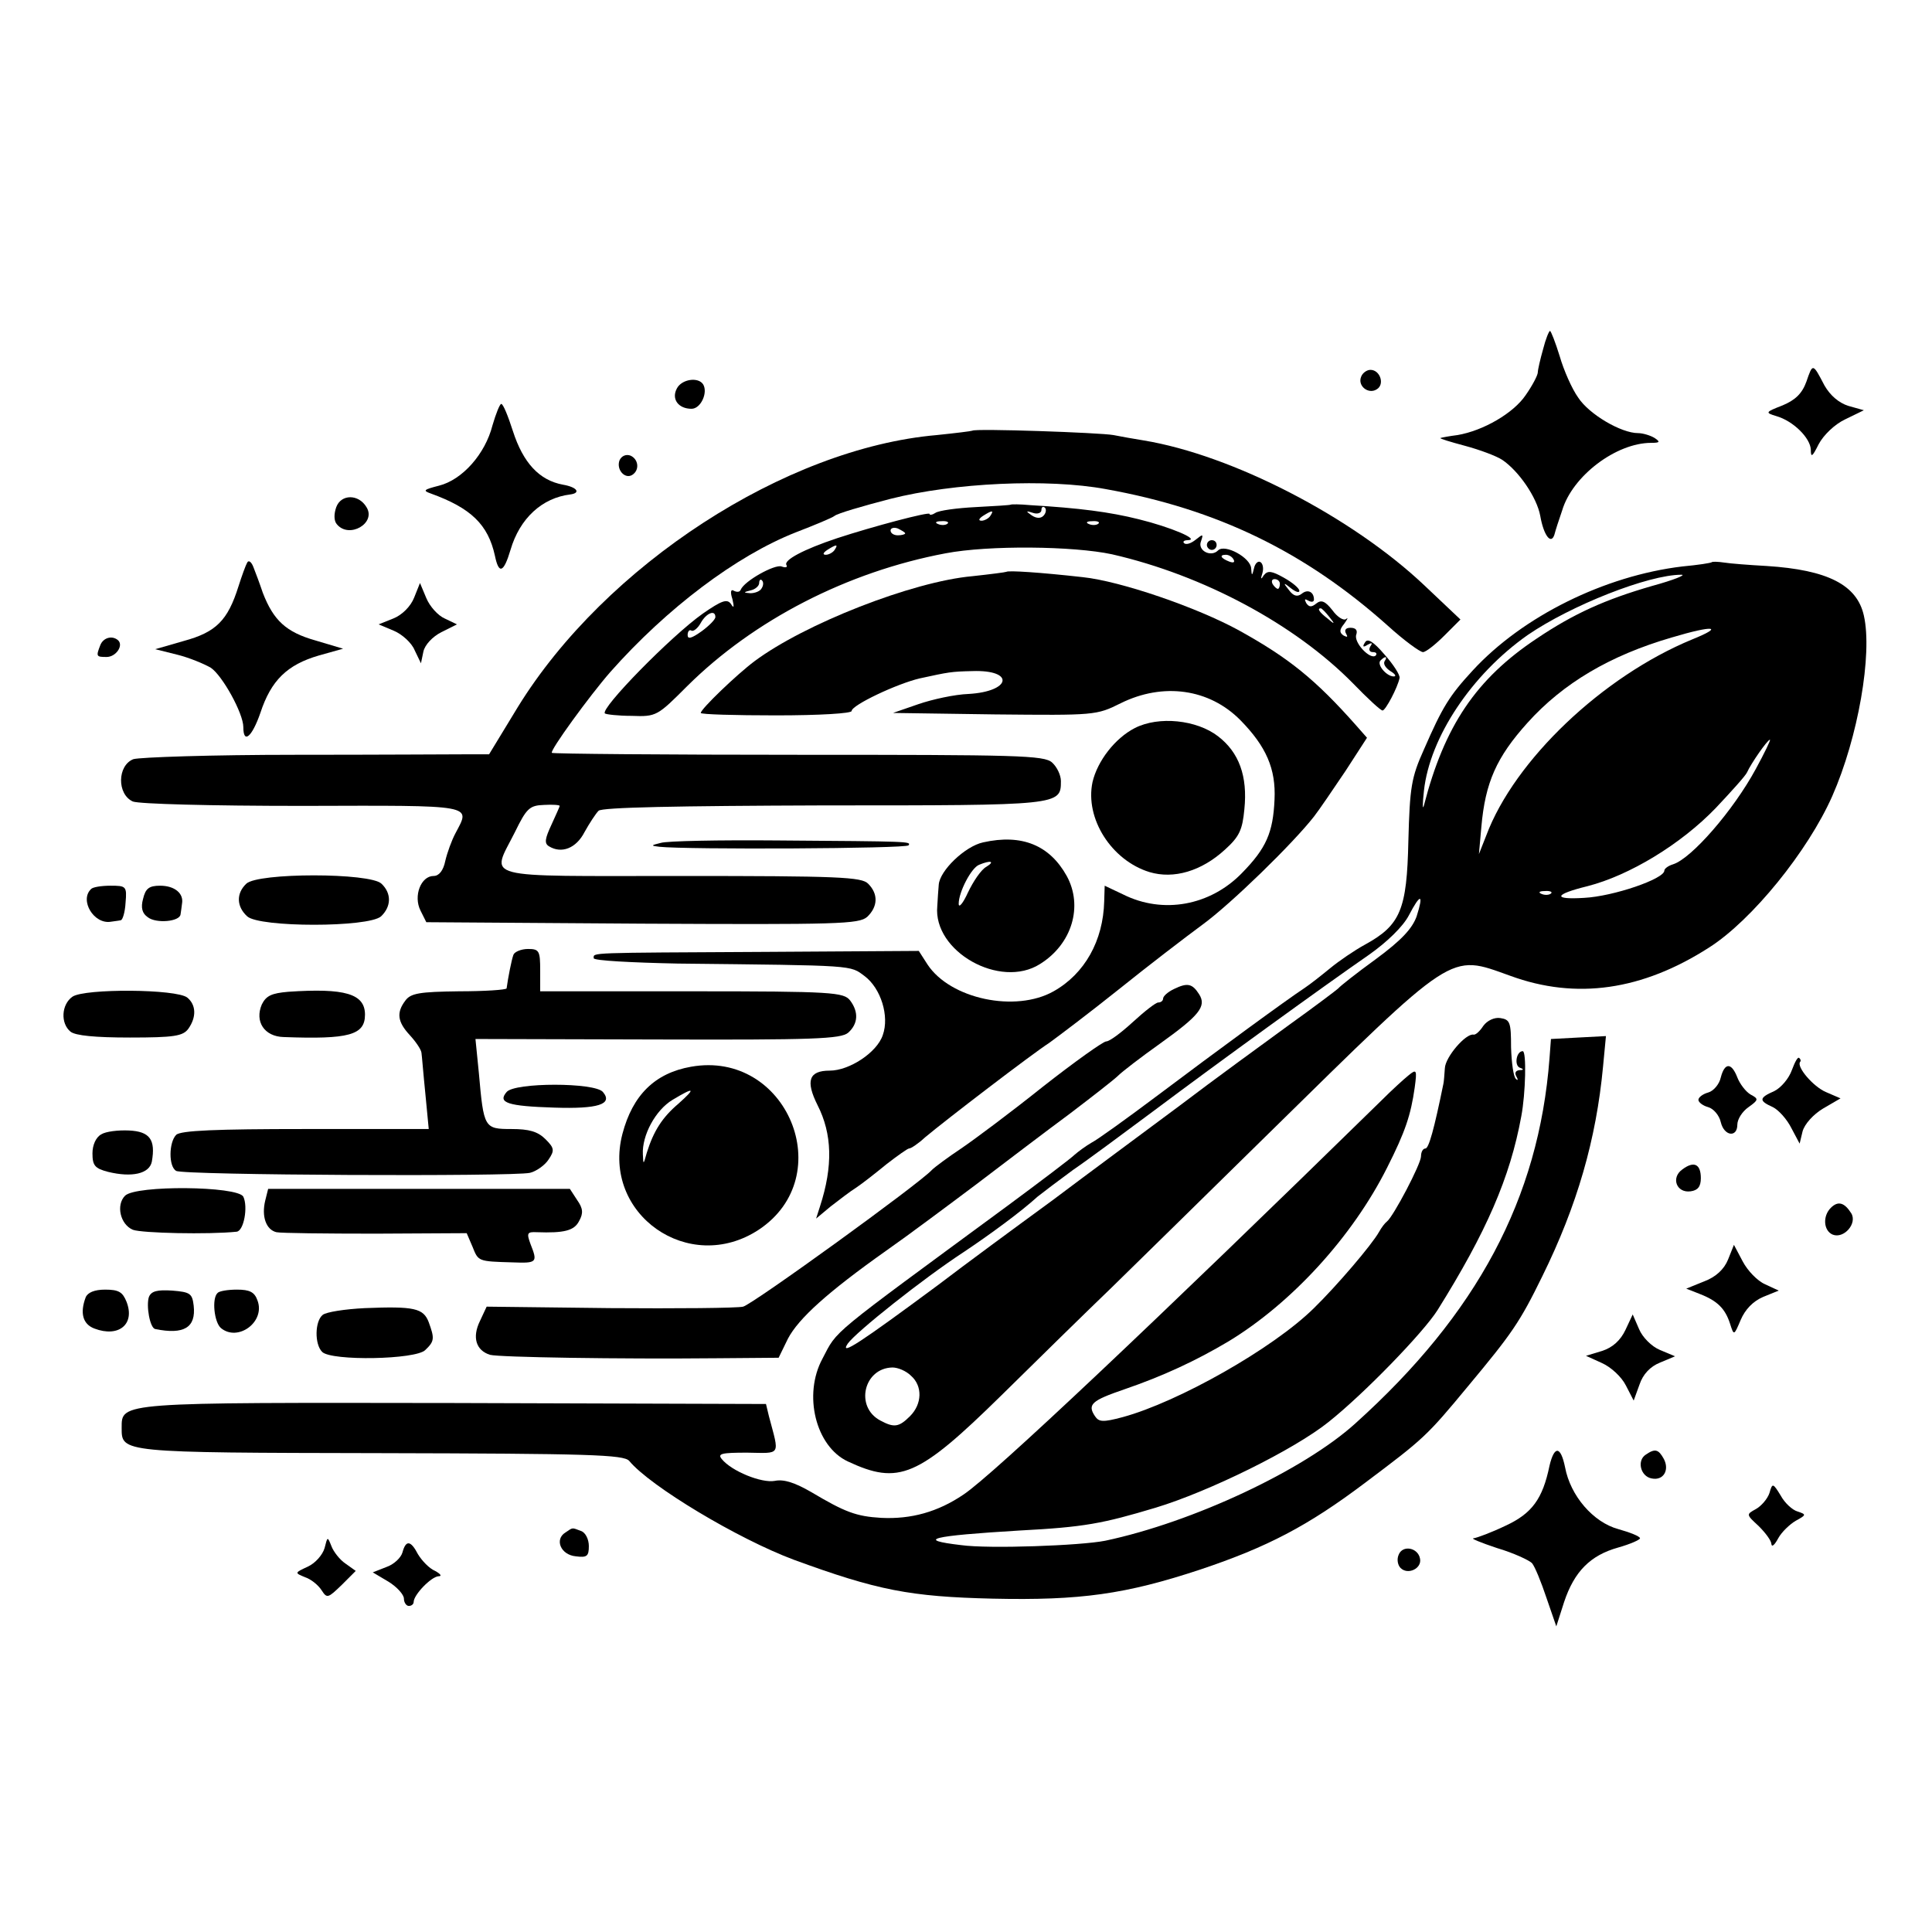 <?xml version="1.0" standalone="no"?>
<!DOCTYPE svg PUBLIC "-//W3C//DTD SVG 20010904//EN"
 "http://www.w3.org/TR/2001/REC-SVG-20010904/DTD/svg10.dtd">
<svg version="1.0" xmlns="http://www.w3.org/2000/svg"
 width="397pt" height="397pt" viewBox="0 0 397 397"
 preserveAspectRatio="xMidYMid meet">
<g transform="translate(0,397) scale(0.1,-0.1)"
fill="#000000" stroke="none">
<path d="M3171 3253 c-6 -21 -11 -43 -11 -48 0 -6 -11 -27 -25 -47 -25 -37
-87 -73 -140 -82 -16 -2 -32 -5 -35 -6 -3 -1 20 -8 50 -16 30 -8 65 -21 77
-29 34 -23 71 -77 78 -115 7 -40 22 -60 29 -39 2 8 9 30 16 50 21 71 111 139
183 139 18 0 19 2 7 10 -8 5 -24 10 -34 10 -35 0 -101 39 -123 73 -13 18 -30
57 -38 85 -9 29 -18 52 -20 52 -2 0 -9 -17 -14 -37z"/>
<path d="M3712 3186 c-9 -25 -23 -38 -49 -49 -36 -14 -36 -15 -13 -22 35 -10
70 -45 71 -69 0 -17 3 -15 16 11 10 19 33 41 54 51 l39 19 -32 9 c-19 6 -37
21 -49 42 -24 46 -24 46 -37 8z"/>
<path d="M2797 3196 c-8 -19 15 -37 32 -26 17 10 7 40 -13 40 -7 0 -16 -6 -19
-14z"/>
<path d="M1391 3172 c-12 -22 3 -42 30 -42 19 0 34 33 24 50 -10 16 -44 11
-54 -8z"/>
<path d="M1012 3096 c-15 -59 -62 -112 -110 -124 -31 -8 -34 -10 -17 -16 83
-30 118 -64 132 -128 8 -39 18 -35 32 12 19 65 65 107 123 114 22 3 14 15 -15
20 -49 9 -82 45 -103 110 -10 31 -20 56 -24 56 -3 0 -11 -20 -18 -44z"/>
<path d="M1998 3085 c-2 -1 -34 -5 -73 -9 -311 -27 -681 -267 -861 -559 l-59
-97 -45 0 c-25 0 -184 -1 -354 -1 -170 0 -319 -5 -332 -9 -33 -13 -34 -72 -1
-87 13 -5 157 -9 349 -9 358 1 345 3 314 -56 -8 -15 -17 -40 -21 -57 -4 -20
-13 -31 -24 -31 -26 0 -42 -41 -27 -71 l12 -24 443 -3 c403 -2 446 -1 463 14
22 21 23 47 2 68 -13 14 -62 16 -385 16 -420 0 -390 -8 -341 90 24 49 30 55
60 56 17 1 32 0 32 -2 0 -2 -8 -19 -17 -39 -13 -28 -15 -38 -5 -44 26 -16 56
-4 73 29 10 18 23 38 29 44 7 7 160 10 464 11 485 0 486 0 486 50 0 12 -8 29
-18 38 -16 15 -71 16 -521 16 -277 0 -505 2 -507 4 -5 4 78 118 120 166 116
131 259 239 381 287 39 15 75 30 80 34 6 5 57 20 115 35 130 33 323 42 442 20
229 -41 410 -129 580 -281 33 -30 66 -54 72 -54 6 0 26 16 44 34 l33 33 -74
70 c-149 141 -395 268 -577 298 -19 3 -47 8 -62 11 -27 5 -285 14 -290 9z"/>
<path d="M1273 3024 c-7 -19 11 -39 26 -30 16 10 13 33 -4 40 -9 3 -18 -1 -22
-10z"/>
<path d="M691 2928 c-5 -14 -5 -28 1 -35 25 -31 82 2 61 35 -16 27 -52 27 -62
0z"/>
<path d="M2077 2933 c-1 -1 -34 -3 -72 -5 -39 -2 -76 -7 -83 -12 -6 -4 -12 -5
-12 -2 0 5 -117 -26 -190 -50 -69 -23 -110 -45 -104 -55 3 -5 -2 -6 -10 -3
-14 5 -77 -30 -84 -48 -2 -5 -8 -5 -14 -2 -6 4 -8 -2 -3 -17 4 -17 3 -20 -3
-10 -8 11 -19 7 -58 -20 -65 -46 -211 -195 -201 -205 2 -2 27 -5 55 -5 51 -2
53 0 114 61 137 136 329 235 531 273 89 17 263 15 342 -2 188 -43 376 -144
495 -265 30 -31 57 -56 61 -56 6 0 31 47 35 67 1 6 -13 28 -31 48 -23 27 -35
34 -40 25 -6 -9 -4 -11 5 -5 9 5 11 4 6 -3 -4 -7 -2 -12 5 -12 7 0 9 -3 6 -7
-11 -10 -46 27 -40 43 3 9 -1 14 -12 14 -10 0 -13 -5 -9 -12 4 -7 3 -8 -5 -4
-9 6 -9 12 1 24 7 10 9 14 4 10 -5 -4 -18 4 -28 18 -15 19 -23 22 -33 14 -10
-8 -15 -8 -21 1 -4 8 -3 9 4 5 7 -4 12 -3 12 2 0 16 -13 22 -25 12 -9 -7 -17
-5 -26 7 -13 16 -12 17 4 4 9 -7 17 -10 17 -5 0 5 -14 17 -32 27 -25 14 -33
15 -41 5 -6 -10 -7 -8 -3 4 3 10 1 20 -4 23 -5 3 -11 -3 -13 -12 -4 -17 -5
-17 -6 -1 -1 22 -54 51 -68 37 -15 -15 -43 0 -35 19 5 15 4 15 -11 3 -10 -8
-20 -11 -24 -7 -3 3 0 6 8 6 26 1 -36 27 -101 43 -60 15 -122 23 -223 29 -21
2 -39 2 -40 1z m67 -23 c-6 -6 -15 -5 -24 1 -13 9 -12 10 3 5 9 -3 17 0 17 6
0 6 3 8 7 5 4 -4 2 -12 -3 -17z m-109 0 c-3 -5 -12 -10 -18 -10 -7 0 -6 4 3
10 19 12 23 12 15 0z m-88 -16 c-3 -3 -12 -4 -19 -1 -8 3 -5 6 6 6 11 1 17 -2
13 -5z m310 0 c-3 -3 -12 -4 -19 -1 -8 3 -5 6 6 6 11 1 17 -2 13 -5z m-397
-20 c0 -2 -7 -4 -15 -4 -8 0 -15 4 -15 10 0 5 7 7 15 4 8 -4 15 -8 15 -10z
m-145 -34 c-3 -5 -12 -10 -18 -10 -7 0 -6 4 3 10 19 12 23 12 15 0z m820 -20
c3 -6 -1 -7 -9 -4 -18 7 -21 14 -7 14 6 0 13 -4 16 -10z m-970 -59 c-3 -6 -14
-10 -23 -10 -15 1 -15 2 1 6 9 2 17 9 17 15 0 6 3 9 6 5 3 -3 3 -10 -1 -16z
m1065 9 c0 -5 -2 -10 -4 -10 -3 0 -8 5 -11 10 -3 6 -1 10 4 10 6 0 11 -4 11
-10z m101 -67 c13 -16 12 -17 -3 -4 -17 13 -22 21 -14 21 2 0 10 -8 17 -17z
m-1261 -1 c0 -5 -13 -18 -28 -29 -21 -15 -29 -17 -29 -8 0 8 4 12 8 9 4 -2 13
5 19 16 11 20 30 28 30 12z m1375 -91 c-3 -6 3 -14 12 -20 10 -6 13 -11 7 -11
-15 0 -36 25 -27 33 10 10 15 8 8 -2z"/>
<path d="M2480 2850 c0 -5 5 -10 10 -10 6 0 10 5 10 10 0 6 -4 10 -10 10 -5 0
-10 -4 -10 -10z"/>
<path d="M508 2814 c-3 -5 -11 -27 -18 -49 -22 -70 -46 -94 -112 -112 l-59
-17 44 -11 c25 -6 56 -19 70 -27 24 -16 67 -94 67 -122 0 -36 18 -20 35 29 22
67 55 99 120 118 l50 14 -57 17 c-60 17 -86 41 -108 98 -6 18 -15 42 -19 52
-4 11 -10 16 -13 10z"/>
<path d="M3518 2815 c-2 -2 -29 -6 -61 -9 -159 -19 -328 -102 -431 -214 -48
-52 -62 -75 -100 -162 -26 -58 -29 -77 -32 -188 -3 -141 -16 -173 -89 -213
-22 -12 -54 -34 -71 -48 -17 -14 -41 -33 -53 -41 -38 -25 -180 -129 -301 -220
-64 -48 -125 -92 -137 -98 -12 -7 -27 -18 -35 -25 -7 -7 -69 -54 -138 -105
-371 -273 -348 -253 -380 -314 -40 -74 -14 -180 52 -211 105 -49 144 -33 316
136 74 73 176 173 227 222 51 50 195 191 321 315 387 380 371 370 497 325 136
-50 272 -30 409 58 88 56 203 198 253 311 53 120 83 292 65 371 -14 63 -74 94
-200 102 -36 2 -75 5 -87 7 -13 2 -24 2 -25 1z m-123 -49 c-97 -28 -161 -57
-237 -108 -125 -83 -190 -180 -232 -343 -3 -11 -3 3 0 30 12 110 98 239 213
320 89 61 248 124 316 124 11 0 -16 -11 -60 -23z m82 -110 c-184 -76 -365
-248 -423 -403 l-15 -38 5 56 c8 91 31 143 95 214 73 81 169 138 296 175 87
26 109 23 42 -4z m131 -266 c-46 -85 -132 -184 -170 -196 -10 -3 -18 -9 -18
-13 0 -17 -105 -53 -165 -56 -65 -4 -62 7 7 24 86 22 192 86 264 161 32 34 61
66 64 73 8 18 42 67 47 67 2 0 -11 -27 -29 -60z m-421 -256 c-3 -3 -12 -4 -19
-1 -8 3 -5 6 6 6 11 1 17 -2 13 -5z m-276 -47 c-9 -25 -31 -49 -84 -88 -40
-29 -74 -56 -77 -60 -3 -3 -48 -37 -101 -75 -52 -38 -154 -112 -225 -166 -71
-53 -189 -140 -262 -195 -74 -54 -180 -132 -235 -174 -158 -117 -203 -147
-185 -120 17 24 154 133 238 188 54 36 118 83 152 114 10 8 43 33 73 55 31 21
106 77 168 123 128 96 349 256 440 319 37 26 70 58 82 81 24 46 31 45 16 -2z
m-1039 -944 c24 -21 23 -58 -2 -83 -23 -23 -33 -24 -61 -9 -53 28 -34 108 25
109 11 0 28 -7 38 -17z"/>
<path d="M2068 2795 c-2 -1 -33 -5 -70 -9 -123 -11 -345 -98 -448 -175 -36
-27 -110 -98 -110 -106 0 -3 70 -5 155 -5 89 0 155 4 155 9 0 12 93 56 140 67
60 13 64 14 108 15 88 3 80 -42 -8 -47 -28 -1 -74 -11 -103 -21 l-52 -18 209
-3 c206 -2 209 -2 259 23 87 43 182 30 246 -35 53 -54 73 -100 70 -163 -3 -68
-17 -100 -67 -151 -65 -67 -162 -85 -244 -44 l-38 18 -1 -32 c-2 -81 -40 -149
-104 -185 -78 -44 -212 -16 -259 55 l-18 28 -317 -2 c-367 -2 -351 -1 -351
-13 0 -5 78 -9 173 -11 368 -4 353 -3 384 -26 33 -25 51 -82 37 -121 -12 -36
-69 -73 -109 -73 -43 0 -50 -21 -25 -71 30 -59 32 -125 5 -208 l-8 -25 30 25
c17 13 40 31 53 39 12 8 40 30 62 48 22 17 43 32 46 32 4 0 19 10 33 23 43 36
218 170 255 194 18 13 83 62 143 110 61 49 138 108 172 133 59 43 186 167 229
222 11 14 40 57 65 94 l44 68 -22 25 c-84 95 -139 139 -240 195 -87 48 -245
102 -322 110 -89 10 -153 14 -157 11z"/>
<path d="M851 2742 c-7 -18 -25 -36 -43 -43 l-30 -12 31 -13 c17 -7 37 -25 43
-40 l13 -27 5 24 c3 14 19 31 37 40 l32 16 -25 12 c-14 6 -31 25 -38 42 l-13
31 -12 -30z"/>
<path d="M206 2644 c-9 -23 -8 -24 13 -24 19 0 35 23 24 34 -12 11 -31 6 -37
-10z"/>
<path d="M2332 2474 c-41 -21 -77 -68 -87 -111 -16 -75 39 -161 117 -185 50
-15 107 2 155 46 30 27 36 41 40 83 7 68 -11 117 -54 150 -44 34 -122 42 -171
17z"/>
<path d="M1358 2238 c-21 -5 -21 -6 -3 -8 54 -6 508 -4 512 3 5 8 5 8 -271 10
-118 1 -225 -1 -238 -5z"/>
<path d="M2020 2239 c-37 -8 -89 -58 -91 -87 -1 -9 -2 -29 -3 -44 -9 -93 129
-171 211 -119 66 41 89 119 55 181 -35 63 -92 87 -172 69z m7 -50 c-11 -6 -27
-30 -38 -53 -10 -22 -19 -33 -19 -23 0 24 26 74 42 80 24 10 33 7 15 -4z"/>
<path d="M506 2154 c-21 -20 -20 -47 2 -67 25 -23 249 -23 275 0 21 20 22 47
1 67 -23 23 -255 23 -278 0z"/>
<path d="M187 2143 c-24 -23 6 -73 41 -67 6 1 16 2 20 3 4 0 9 17 10 36 3 34
1 35 -31 35 -19 0 -37 -3 -40 -7z"/>
<path d="M294 2123 c-5 -18 -2 -30 10 -38 17 -13 65 -9 67 6 1 5 2 15 3 22 4
21 -15 37 -45 37 -23 0 -30 -6 -35 -27z"/>
<path d="M1055 2008 c-4 -11 -11 -47 -14 -69 -1 -3 -45 -6 -98 -6 -81 -1 -99
-4 -110 -19 -19 -25 -16 -44 9 -71 12 -13 23 -29 24 -36 1 -6 4 -45 8 -84 l7
-73 -254 0 c-183 0 -256 -3 -265 -12 -15 -15 -16 -65 0 -74 13 -9 692 -12 727
-4 13 3 31 16 38 27 13 19 12 24 -6 42 -16 16 -34 21 -70 21 -56 0 -57 2 -67
115 l-7 70 374 -1 c320 -1 377 1 392 14 20 18 22 42 4 66 -13 17 -36 19 -325
19 l-312 0 0 43 c0 40 -2 44 -25 44 -14 0 -28 -6 -30 -12z"/>
<path d="M2413 1938 c-13 -6 -23 -15 -23 -20 0 -4 -4 -8 -10 -8 -5 0 -28 -18
-52 -40 -24 -22 -48 -40 -55 -40 -6 0 -65 -42 -130 -93 -65 -52 -140 -108
-168 -127 -27 -18 -54 -38 -60 -44 -24 -27 -368 -276 -388 -281 -12 -3 -136
-4 -274 -3 l-253 3 -14 -30 c-16 -33 -8 -60 21 -69 19 -5 262 -9 470 -7 l123
1 19 39 c22 42 82 96 202 181 43 30 126 92 186 137 59 45 146 111 192 145 46
35 91 70 99 78 8 8 47 38 85 65 81 58 97 77 81 102 -14 22 -24 24 -51 11z"/>
<path d="M149 1922 c-23 -16 -25 -55 -4 -72 10 -8 50 -12 122 -12 91 0 109 3
120 18 17 24 16 49 -2 64 -22 18 -211 19 -236 2z"/>
<path d="M592 1932 c-34 -3 -45 -8 -54 -26 -15 -35 5 -66 45 -67 134 -5 167 4
167 46 0 43 -41 55 -158 47z"/>
<path d="M3048 1862 c-7 -11 -16 -19 -20 -18 -16 3 -58 -46 -59 -69 -1 -14 -2
-28 -3 -32 -19 -93 -30 -133 -37 -133 -5 0 -9 -7 -9 -16 0 -16 -57 -124 -70
-134 -4 -3 -11 -12 -16 -21 -15 -27 -87 -111 -134 -157 -84 -83 -279 -193
-393 -224 -41 -11 -49 -10 -57 2 -16 24 -7 32 60 55 79 27 148 59 215 99 130
79 254 215 325 356 38 75 49 109 57 165 5 37 4 39 -13 25 -10 -8 -35 -31 -54
-50 -465 -455 -801 -772 -860 -811 -53 -36 -108 -51 -169 -48 -52 3 -75 12
-144 53 -33 19 -56 27 -75 23 -27 -5 -89 20 -109 45 -9 11 0 13 52 13 71 -1
67 -8 45 75 l-6 25 -640 2 c-691 1 -684 2 -684 -51 0 -51 -4 -51 532 -52 428
-1 500 -3 511 -16 43 -52 223 -160 338 -203 172 -63 239 -76 409 -80 180 -4
273 9 427 60 137 46 220 89 338 178 121 91 126 95 212 199 90 108 106 131 152
225 72 146 111 282 125 431 l6 63 -57 -3 -56 -3 -3 -40 c-22 -288 -149 -525
-399 -750 -106 -96 -334 -203 -514 -241 -50 -10 -239 -17 -296 -9 -94 11 -63
19 120 30 133 7 170 14 280 47 109 33 284 119 355 176 73 58 195 184 224 230
100 160 149 272 172 398 9 47 11 134 3 134 -13 0 -18 -29 -6 -34 9 -3 8 -5 -1
-5 -8 -1 -10 -6 -6 -13 4 -7 3 -9 -1 -5 -5 4 -9 33 -10 65 0 51 -2 57 -22 60
-12 2 -27 -5 -35 -16z"/>
<path d="M3682 1771 c-6 -17 -22 -36 -36 -43 -32 -14 -32 -20 -3 -33 12 -6 29
-25 38 -43 l17 -32 6 25 c4 15 22 35 42 47 l36 21 -30 13 c-26 11 -61 52 -53
62 2 2 1 6 -2 8 -3 3 -9 -9 -15 -25z"/>
<path d="M1420 1778 c-74 -13 -120 -58 -141 -138 -43 -165 137 -291 280 -197
166 110 58 370 -139 335z m-26 -76 c-33 -28 -51 -56 -65 -101 -7 -25 -7 -25
-8 -3 -2 39 26 91 61 112 45 27 49 25 12 -8z"/>
<path d="M3536 1756 c-3 -14 -15 -28 -26 -31 -11 -3 -20 -10 -20 -15 0 -5 9
-12 20 -15 11 -3 23 -17 26 -31 7 -29 34 -32 34 -5 0 11 10 27 23 36 21 15 21
17 4 26 -10 6 -22 22 -27 35 -12 31 -26 31 -34 0z"/>
<path d="M1041 1726 c-19 -22 2 -29 98 -32 90 -3 121 7 100 32 -16 20 -182 20
-198 0z"/>
<path d="M208 1639 c-11 -6 -18 -22 -18 -39 0 -25 5 -31 32 -38 49 -12 85 -4
90 21 8 45 -4 62 -47 64 -22 1 -48 -2 -57 -8z"/>
<path d="M3457 1567 c-24 -17 -12 -49 17 -45 15 2 21 10 21 27 0 29 -14 36
-38 18z"/>
<path d="M257 1513 c-19 -19 -10 -59 16 -70 18 -7 156 -10 213 -4 15 1 24 51
14 72 -12 22 -221 24 -243 2z"/>
<path d="M545 1503 c-8 -33 2 -60 23 -65 9 -2 101 -3 204 -3 l187 1 12 -28
c12 -30 11 -30 82 -32 51 -2 52 0 37 38 -8 22 -7 25 13 24 56 -2 77 3 87 23 9
16 8 26 -4 43 l-15 23 -310 0 -310 0 -6 -24z"/>
<path d="M3762 1488 c-17 -17 -15 -47 4 -55 23 -9 51 23 38 44 -14 22 -27 26
-42 11z"/>
<path d="M3551 1382 c-8 -20 -25 -36 -49 -45 l-37 -15 28 -11 c36 -14 52 -30
62 -61 8 -25 8 -25 22 8 9 21 25 38 46 47 l32 13 -28 13 c-16 7 -36 28 -46 47
l-18 34 -12 -30z"/>
<path d="M176 1304 c-12 -32 -6 -55 18 -64 50 -19 84 9 66 55 -8 20 -16 25
-44 25 -22 0 -36 -6 -40 -16z"/>
<path d="M306 1305 c-6 -18 2 -64 13 -66 59 -12 84 3 79 48 -3 25 -7 28 -44
31 -31 2 -43 -1 -48 -13z"/>
<path d="M447 1313 c-12 -11 -7 -60 7 -72 35 -29 92 13 75 57 -6 17 -16 22
-42 22 -19 0 -37 -3 -40 -7z"/>
<path d="M750 1282 c-41 -2 -80 -8 -87 -14 -16 -13 -17 -60 -1 -76 19 -19 193
-16 212 4 19 18 19 24 7 57 -11 29 -30 33 -131 29z"/>
<path d="M3340 1237 c-10 -21 -26 -36 -48 -43 l-33 -10 33 -15 c18 -8 40 -28
49 -46 l16 -31 12 33 c7 21 22 37 42 45 l31 13 -31 13 c-17 7 -36 26 -43 43
l-13 30 -15 -32z"/>
<path d="M3184 958 c-14 -68 -36 -98 -90 -123 -29 -14 -59 -25 -66 -26 -7 0
15 -9 48 -20 34 -10 66 -25 72 -31 6 -7 19 -39 30 -72 l20 -58 16 50 c21 63
54 96 111 112 25 7 45 16 45 19 0 4 -20 12 -45 19 -51 14 -98 68 -109 127 -9
44 -22 45 -32 3z"/>
<path d="M3382 981 c-19 -12 -11 -45 12 -49 24 -5 37 17 25 40 -11 20 -18 22
-37 9z"/>
<path d="M3636 902 c-4 -12 -17 -27 -28 -33 -20 -11 -20 -11 6 -35 14 -14 26
-30 26 -37 1 -7 7 -1 14 12 7 13 24 29 36 36 22 12 22 13 4 19 -11 3 -27 18
-35 33 -16 26 -17 26 -23 5z"/>
<path d="M1162 821 c-23 -14 -10 -46 21 -49 23 -3 27 0 27 21 0 14 -7 28 -16
31 -19 7 -16 8 -32 -3z"/>
<path d="M667 789 c-4 -14 -19 -31 -34 -38 -28 -13 -28 -13 -6 -22 12 -4 27
-16 34 -27 11 -17 13 -16 41 11 l29 29 -21 15 c-12 8 -25 25 -29 36 -8 20 -8
20 -14 -4z"/>
<path d="M827 780 c-3 -11 -18 -25 -33 -30 l-28 -11 32 -19 c18 -11 32 -27 32
-35 0 -8 5 -15 10 -15 6 0 10 4 10 8 0 15 36 52 51 53 8 0 4 5 -7 11 -12 5
-27 21 -35 34 -15 29 -25 30 -32 4z"/>
<path d="M2874 775 c-4 -9 -2 -21 4 -27 15 -15 44 -1 40 19 -4 23 -36 29 -44
8z"/>
</g>
</svg>
